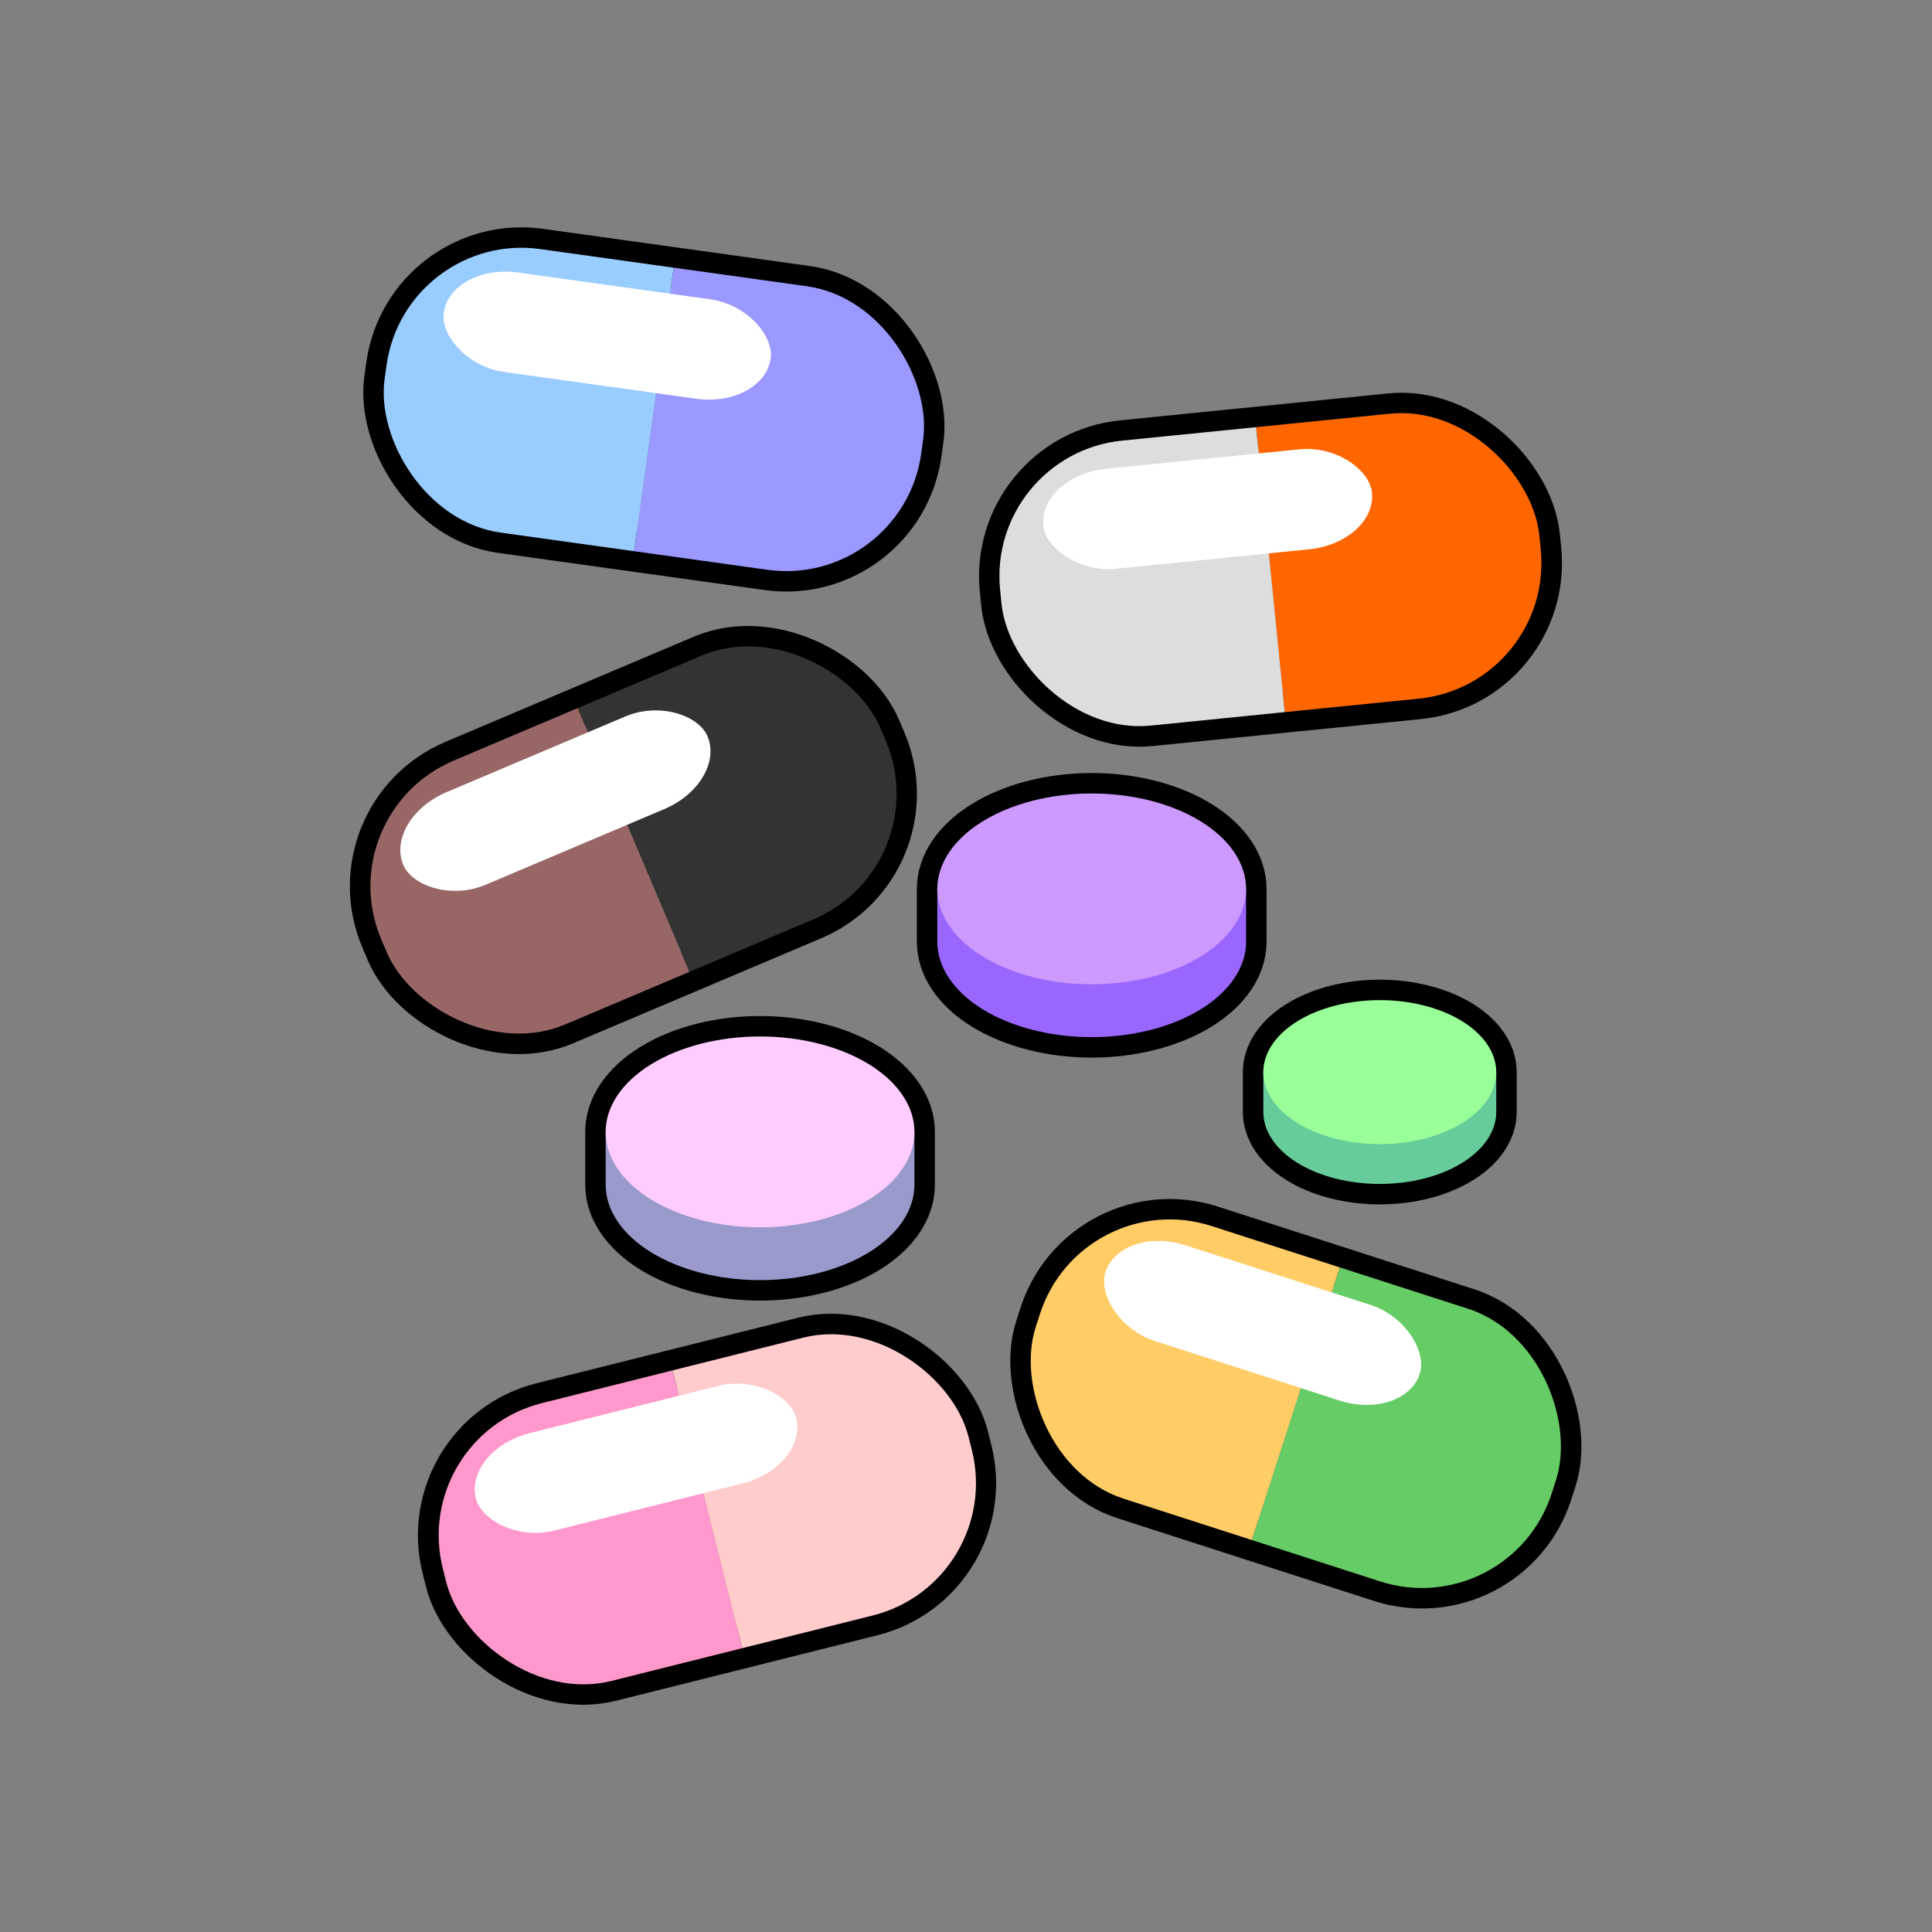 <?xml version="1.0" encoding="UTF-8" standalone="no"?>
<!-- Created with Inkscape (http://www.inkscape.org/) -->

<svg
   xmlns:dc="http://purl.org/dc/elements/1.1/"
   xmlns:cc="http://creativecommons.org/ns#"
   xmlns:rdf="http://www.w3.org/1999/02/22-rdf-syntax-ns#"
   xmlns:svg="http://www.w3.org/2000/svg"
   xmlns="http://www.w3.org/2000/svg"
   xmlns:sodipodi="http://sodipodi.sourceforge.net/DTD/sodipodi-0.dtd"
   xmlns:inkscape="http://www.inkscape.org/namespaces/inkscape"
   width="2000mm"
   height="2000mm"
   viewBox="0 0 7086.614 7086.614"
   id="svg2"
   version="1.1"
   inkscape:version="0.91 r13725"
   sodipodi:docname="logo.svg"
   inkscape:export-filename="C:\Users\J\Documents\AAAAA\pokey\tucker\games\Horse Pills\logo_16.png"
   inkscape:export-xdpi="0.2032"
   inkscape:export-ydpi="0.2032">
  <rect x="0" y="0" width="7086.614" height="7086.614" fill="#808080" stroke="none"/>
  <defs
     id="defs4">
    <clipPath
       clipPathUnits="userSpaceOnUse"
       id="clipPath4190">
      <rect
         style="opacity:1;fill:#ffffff;fill-opacity:1;fill-rule:nonzero;stroke:none;stroke-width:100;stroke-linecap:butt;stroke-linejoin:bevel;stroke-miterlimit:4;stroke-dasharray:none;stroke-opacity:1"
         id="rect4192"
         width="1987.98"
         height="1050.559"
         x="2549.317"
         y="-3149.872"
         rx="500"
         ry="500" />
    </clipPath>
    <clipPath
       clipPathUnits="userSpaceOnUse"
       id="clipPath4194">
      <rect
         style="opacity:1;fill:#ffffff;fill-opacity:1;fill-rule:nonzero;stroke:none;stroke-width:100;stroke-linecap:butt;stroke-linejoin:bevel;stroke-miterlimit:4;stroke-dasharray:none;stroke-opacity:1"
         id="rect4196"
         width="1987.98"
         height="1050.559"
         x="2549.317"
         y="-3149.872"
         rx="500"
         ry="500" />
    </clipPath>
  </defs>
  <sodipodi:namedview
     id="base"
     pagecolor="#ffffff"
     bordercolor="#666666"
     borderopacity="1.0"
     inkscape:pageopacity="0.0"
     inkscape:pageshadow="2"
     inkscape:zoom="0.056568542"
     inkscape:cx="3229.5543"
     inkscape:cy="3934.5421"
     inkscape:document-units="px"
     inkscape:current-layer="layer1"
     showgrid="false"
     inkscape:window-width="1920"
     inkscape:window-height="1031"
     inkscape:window-x="-8"
     inkscape:window-y="-8"
     inkscape:window-maximized="1"
     showguides="false" />
  <g
     inkscape:label="Layer 1"
     inkscape:groupmode="layer"
     id="layer1"
     transform="translate(0,6034.252)">
    <g
       id="g4200"
       transform="matrix(0.99,0.138,-0.138,0.99,-1471.655,-2423.051)">
      <rect
         style="opacity:1;fill:none;fill-opacity:1;fill-rule:nonzero;stroke:#000000;stroke-width:150;stroke-linecap:butt;stroke-linejoin:bevel;stroke-miterlimit:4;stroke-dasharray:none;stroke-opacity:1"
         id="rect4188"
         width="1987.98"
         height="1050.559"
         x="2549.317"
         y="-3149.872"
         rx="500"
         ry="500" />
      <path
         clip-path="url(#clipPath4194)"
         style="opacity:1;fill:#9999ff;fill-opacity:1;fill-rule:nonzero;stroke:none;stroke-width:100;stroke-linecap:butt;stroke-linejoin:bevel;stroke-miterlimit:4;stroke-dasharray:none;stroke-opacity:1"
         d="m 5002.275,-3630.705 -1458.968,0 0,1951.615 1458.968,0 z"
         id="path4178"
         inkscape:connector-curvature="0"
         sodipodi:nodetypes="ccccc" />
      <path
         clip-path="url(#clipPath4190)"
         sodipodi:nodetypes="ccccc"
         inkscape:connector-curvature="0"
         id="rect4175"
         d="m 2101.117,-3630.705 1442.19,0 0,1951.615 -1442.19,0 z"
         style="opacity:1;fill:#99ccff;fill-opacity:1;fill-rule:nonzero;stroke:none;stroke-width:100;stroke-linecap:butt;stroke-linejoin:bevel;stroke-miterlimit:4;stroke-dasharray:none;stroke-opacity:1" />
      <rect
         ry="250"
         rx="250"
         y="-3053.471"
         x="2730.567"
         height="368.572"
         width="1211.429"
         id="rect4198"
         style="opacity:1;fill:#ffffff;fill-opacity:1;fill-rule:nonzero;stroke:none;stroke-width:150;stroke-linecap:butt;stroke-linejoin:bevel;stroke-miterlimit:4;stroke-dasharray:none;stroke-opacity:1" />
    </g>
    <g
       id="g4345"
       transform="translate(-4.419,-48.614)">
      <rect
         transform="matrix(0.921,-0.39,0.39,0.921,0,0)"
         ry="500"
         rx="500"
         y="-2291.798"
         x="2281.45"
         height="1050.559"
         width="1987.98"
         id="rect4208"
         style="opacity:1;fill:none;fill-opacity:1;fill-rule:nonzero;stroke:#000000;stroke-width:150;stroke-linecap:butt;stroke-linejoin:bevel;stroke-miterlimit:4;stroke-dasharray:none;stroke-opacity:1" />
      <path
         transform="matrix(0.921,-0.39,0.39,0.921,88.385,894.557)"
         sodipodi:nodetypes="ccccc"
         inkscape:connector-curvature="0"
         id="path4210"
         d="m 5002.275,-3630.705 -1458.968,0 0,1951.615 1458.968,0 z"
         style="opacity:1;fill:#333333;fill-opacity:1;fill-rule:nonzero;stroke:none;stroke-width:100;stroke-linecap:butt;stroke-linejoin:bevel;stroke-miterlimit:4;stroke-dasharray:none;stroke-opacity:1"
         clip-path="url(#clipPath4194)" />
      <path
         transform="matrix(0.921,-0.39,0.39,0.921,88.385,894.557)"
         style="opacity:1;fill:#996666;fill-opacity:1;fill-rule:nonzero;stroke:none;stroke-width:100;stroke-linecap:butt;stroke-linejoin:bevel;stroke-miterlimit:4;stroke-dasharray:none;stroke-opacity:1"
         d="m 2101.117,-3630.705 1442.19,0 0,1951.615 -1442.19,0 z"
         id="path4212"
         inkscape:connector-curvature="0"
         sodipodi:nodetypes="ccccc"
         clip-path="url(#clipPath4190)" />
      <rect
         transform="matrix(0.921,-0.39,0.39,0.921,0,0)"
         style="opacity:1;fill:#ffffff;fill-opacity:1;fill-rule:nonzero;stroke:none;stroke-width:150;stroke-linecap:butt;stroke-linejoin:bevel;stroke-miterlimit:4;stroke-dasharray:none;stroke-opacity:1"
         id="rect4214"
         width="1211.429"
         height="368.572"
         x="2462.7"
         y="-2195.397"
         rx="250"
         ry="250" />
    </g>
    <g
       id="g4273"
       transform="translate(-13.028,137.953)">
      <rect
         transform="matrix(0.995,-0.1,0.1,0.995,0,0)"
         ry="500"
         rx="500"
         y="-4119.888"
         x="4064.045"
         height="1050.559"
         width="1987.98"
         id="rect4228"
         style="opacity:1;fill:none;fill-opacity:1;fill-rule:nonzero;stroke:#000000;stroke-width:150;stroke-linecap:butt;stroke-linejoin:bevel;stroke-miterlimit:4;stroke-dasharray:none;stroke-opacity:1" />
      <path
         transform="matrix(0.995,-0.1,0.1,0.995,1409.864,-1116.967)"
         sodipodi:nodetypes="ccccc"
         inkscape:connector-curvature="0"
         id="path4230"
         d="m 5002.275,-3630.705 -1458.968,0 0,1951.615 1458.968,0 z"
         style="opacity:1;fill:#ff6600;fill-opacity:1;fill-rule:nonzero;stroke:none;stroke-width:100;stroke-linecap:butt;stroke-linejoin:bevel;stroke-miterlimit:4;stroke-dasharray:none;stroke-opacity:1"
         clip-path="url(#clipPath4194)" />
      <path
         transform="matrix(0.995,-0.1,0.1,0.995,1409.864,-1116.967)"
         style="opacity:1;fill:#dddddd;fill-opacity:1;fill-rule:nonzero;stroke:none;stroke-width:100;stroke-linecap:butt;stroke-linejoin:bevel;stroke-miterlimit:4;stroke-dasharray:none;stroke-opacity:1"
         d="m 2101.117,-3630.705 1442.19,0 0,1951.615 -1442.19,0 z"
         id="path4232"
         inkscape:connector-curvature="0"
         sodipodi:nodetypes="ccccc"
         clip-path="url(#clipPath4190)" />
      <rect
         transform="matrix(0.995,-0.1,0.1,0.995,0,0)"
         style="opacity:1;fill:#ffffff;fill-opacity:1;fill-rule:nonzero;stroke:none;stroke-width:150;stroke-linecap:butt;stroke-linejoin:bevel;stroke-miterlimit:4;stroke-dasharray:none;stroke-opacity:1"
         id="rect4234"
         width="1211.429"
         height="368.572"
         x="4245.295"
         y="-4023.487"
         rx="250"
         ry="250" />
    </g>
    <g
       id="g4252"
       transform="translate(-649.424,-763.608)">
      <path
         id="path4247"
         transform="translate(0,-6034.252)"
         d="m 4653.812,3674.115 c -150.195,0 -294.239,36.874 -400.443,102.512 -106.204,65.638 -165.869,154.662 -165.869,247.488 0,0 0,100.924 0,193.75 0,92.826 59.665,181.849 165.869,247.486 106.204,65.638 250.248,102.514 400.443,102.514 150.195,0 294.239,-36.876 400.443,-102.514 106.204,-65.638 165.867,-154.661 165.867,-247.486 0,-92.826 0,-193.75 0,-193.75 0,-92.826 -59.663,-181.85 -165.867,-247.488 -106.204,-65.638 -250.248,-102.512 -400.443,-102.512 z"
         style="opacity:1;fill:#9966ff;fill-opacity:1;fill-rule:nonzero;stroke:#000000;stroke-width:150;stroke-linecap:butt;stroke-linejoin:bevel;stroke-miterlimit:4;stroke-dasharray:none;stroke-opacity:1"
         inkscape:connector-curvature="0" />
      <path
         sodipodi:nodetypes="sssssccs"
         inkscape:connector-curvature="0"
         style="opacity:1;fill:#9966ff;fill-opacity:1;fill-rule:nonzero;stroke:none;stroke-width:150;stroke-linecap:butt;stroke-linejoin:bevel;stroke-miterlimit:4;stroke-dasharray:none;stroke-opacity:1"
         d="m 5220.124,-1816.388 c 0,92.826 -59.665,181.85 -165.869,247.487 -106.204,65.638 -250.248,102.513 -400.443,102.513 -150.195,0 -294.239,-36.875 -400.443,-102.513 -106.204,-65.638 -165.869,-154.662 -165.869,-247.487 0,-92.826 -1e-4,-193.75 -1e-4,-193.75 l 1132.624,0 c 0,0 -1e-4,100.924 -1e-4,193.75 z"
         id="path4245" />
      <path
         sodipodi:nodetypes="sssssssss"
         inkscape:connector-curvature="0"
         id="path4242"
         d="m 5220.124,-2010.138 c 0,92.826 -59.665,181.85 -165.869,247.487 -106.204,65.638 -250.248,102.513 -400.443,102.513 -150.195,0 -294.239,-36.875 -400.443,-102.513 -106.204,-65.638 -165.869,-154.662 -165.869,-247.487 0,-92.826 59.665,-181.85 165.869,-247.487 106.204,-65.638 250.248,-102.513 400.443,-102.513 150.195,0 294.239,36.875 400.443,102.513 106.204,65.638 165.869,154.662 165.869,247.487 z"
         style="opacity:1;fill:#cc99ff;fill-opacity:1;fill-rule:nonzero;stroke:none;stroke-width:150;stroke-linecap:butt;stroke-linejoin:bevel;stroke-miterlimit:4;stroke-dasharray:none;stroke-opacity:1" />
    </g>
    <g
       id="g4268"
       transform="translate(559.091,-497.295)">
      <path
         style="opacity:1;fill:#9966ff;fill-opacity:1;fill-rule:nonzero;stroke:#000000;stroke-width:150;stroke-linecap:butt;stroke-linejoin:bevel;stroke-miterlimit:4;stroke-dasharray:none;stroke-opacity:1"
         d="m 2228.812,-1735.137 c -150.195,0 -294.239,36.874 -400.443,102.512 -106.204,65.638 -165.869,154.662 -165.869,247.488 0,0 0,100.924 0,193.75 0,92.826 59.665,181.849 165.869,247.486 106.204,65.638 250.248,102.514 400.443,102.514 150.195,0 294.239,-36.876 400.443,-102.514 106.204,-65.638 165.867,-154.661 165.867,-247.486 0,-92.826 0,-193.75 0,-193.75 0,-92.826 -59.663,-181.85 -165.867,-247.488 -106.204,-65.638 -250.248,-102.512 -400.443,-102.512 z"
         id="path4259"
         inkscape:connector-curvature="0" />
      <path
         id="path4261"
         d="m 2795.124,-1191.388 c 0,92.826 -59.665,181.85 -165.869,247.487 -106.204,65.638 -250.248,102.513 -400.443,102.513 -150.195,0 -294.239,-36.875 -400.443,-102.513 -106.204,-65.638 -165.869,-154.662 -165.869,-247.487 0,-92.826 -10e-5,-193.75 -10e-5,-193.75 l 1132.624,0 c 0,0 -10e-5,100.924 -10e-5,193.75 z"
         style="opacity:1;fill:#9999cc;fill-opacity:1;fill-rule:nonzero;stroke:none;stroke-width:150;stroke-linecap:butt;stroke-linejoin:bevel;stroke-miterlimit:4;stroke-dasharray:none;stroke-opacity:1"
         inkscape:connector-curvature="0"
         sodipodi:nodetypes="sssssccs" />
      <path
         style="opacity:1;fill:#ffccff;fill-opacity:1;fill-rule:nonzero;stroke:none;stroke-width:150;stroke-linecap:butt;stroke-linejoin:bevel;stroke-miterlimit:4;stroke-dasharray:none;stroke-opacity:1"
         d="m 2795.124,-1385.138 c 0,92.826 -59.665,181.85 -165.869,247.487 -106.204,65.638 -250.248,102.513 -400.443,102.513 -150.195,0 -294.239,-36.875 -400.443,-102.513 -106.204,-65.638 -165.869,-154.662 -165.869,-247.487 0,-92.826 59.665,-181.85 165.869,-247.487 106.204,-65.638 250.248,-102.513 400.443,-102.513 150.195,0 294.239,36.875 400.443,102.513 106.204,65.638 165.869,154.662 165.869,247.487 z"
         id="path4263"
         inkscape:connector-curvature="0"
         sodipodi:nodetypes="sssssssss" />
    </g>
    <g
       id="g4299"
       transform="translate(61.972,175.453)">
      <rect
         style="opacity:1;fill:none;fill-opacity:1;fill-rule:nonzero;stroke:#000000;stroke-width:150;stroke-linecap:butt;stroke-linejoin:bevel;stroke-miterlimit:4;stroke-dasharray:none;stroke-opacity:1"
         id="rect4281"
         width="1987.98"
         height="1050.559"
         x="3144.143"
         y="-2973.971"
         rx="500"
         ry="500"
         transform="matrix(0.952,0.307,-0.307,0.952,0,0)" />
      <path
         clip-path="url(#clipPath4194)"
         style="opacity:1;fill:#66cc66;fill-opacity:1;fill-rule:nonzero;stroke:none;stroke-width:100;stroke-linecap:butt;stroke-linejoin:bevel;stroke-miterlimit:4;stroke-dasharray:none;stroke-opacity:1"
         d="m 5002.275,-3630.705 -1458.968,0 0,1951.615 1458.968,0 z"
         id="path4283"
         inkscape:connector-curvature="0"
         sodipodi:nodetypes="ccccc"
         transform="matrix(0.952,0.307,-0.307,0.952,512.146,349.952)" />
      <path
         clip-path="url(#clipPath4190)"
         sodipodi:nodetypes="ccccc"
         inkscape:connector-curvature="0"
         id="path4285"
         d="m 2101.117,-3630.705 1442.19,0 0,1951.615 -1442.19,0 z"
         style="opacity:1;fill:#ffcc66;fill-opacity:1;fill-rule:nonzero;stroke:none;stroke-width:100;stroke-linecap:butt;stroke-linejoin:bevel;stroke-miterlimit:4;stroke-dasharray:none;stroke-opacity:1"
         transform="matrix(0.952,0.307,-0.307,0.952,512.146,349.952)" />
      <rect
         ry="250"
         rx="250"
         y="-2877.57"
         x="3325.394"
         height="368.572"
         width="1211.429"
         id="rect4287"
         style="opacity:1;fill:#ffffff;fill-opacity:1;fill-rule:nonzero;stroke:none;stroke-width:150;stroke-linecap:butt;stroke-linejoin:bevel;stroke-miterlimit:4;stroke-dasharray:none;stroke-opacity:1"
         transform="matrix(0.952,0.307,-0.307,0.952,0,0)" />
    </g>
    <g
       id="g4319"
       transform="translate(-33.081,-196.272)">
      <g
         id="g4351"
         transform="translate(159.099,8.839)">
        <rect
           transform="matrix(0.97,-0.243,0.243,0.97,0,0)"
           ry="500"
           rx="500"
           y="-227.255"
           x="1474.999"
           height="1050.559"
           width="1987.98"
           id="rect4307"
           style="opacity:1;fill:none;fill-opacity:1;fill-rule:nonzero;stroke:#000000;stroke-width:150;stroke-linecap:butt;stroke-linejoin:bevel;stroke-miterlimit:4;stroke-dasharray:none;stroke-opacity:1" />
        <path
           transform="matrix(0.97,-0.243,0.243,0.97,-330.76,3096.199)"
           sodipodi:nodetypes="ccccc"
           inkscape:connector-curvature="0"
           id="path4309"
           d="m 5002.275,-3630.705 -1458.968,0 0,1951.615 1458.968,0 z"
           style="opacity:1;fill:#ffcccc;fill-opacity:1;fill-rule:nonzero;stroke:none;stroke-width:100;stroke-linecap:butt;stroke-linejoin:bevel;stroke-miterlimit:4;stroke-dasharray:none;stroke-opacity:1"
           clip-path="url(#clipPath4194)" />
        <path
           transform="matrix(0.97,-0.243,0.243,0.97,-330.76,3096.199)"
           style="opacity:1;fill:#ff99cc;fill-opacity:1;fill-rule:nonzero;stroke:none;stroke-width:100;stroke-linecap:butt;stroke-linejoin:bevel;stroke-miterlimit:4;stroke-dasharray:none;stroke-opacity:1"
           d="m 2101.117,-3630.705 1442.19,0 0,1951.615 -1442.19,0 z"
           id="path4311"
           inkscape:connector-curvature="0"
           sodipodi:nodetypes="ccccc"
           clip-path="url(#clipPath4190)" />
        <rect
           transform="matrix(0.97,-0.243,0.243,0.97,0,0)"
           style="opacity:1;fill:#ffffff;fill-opacity:1;fill-rule:nonzero;stroke:none;stroke-width:150;stroke-linecap:butt;stroke-linejoin:bevel;stroke-miterlimit:4;stroke-dasharray:none;stroke-opacity:1"
           id="rect4313"
           width="1211.429"
           height="368.572"
           x="1656.25"
           y="-130.854"
           rx="250"
           ry="250" />
      </g>
    </g>
    <g
       id="g4336"
       transform="translate(-234.229,-101.647)">
      <path
         inkscape:connector-curvature="0"
         id="path4327"
         d="m 5295.318,-2264.108 c -113.31,0 -221.979,27.819 -302.102,77.337 -80.122,49.518 -125.135,116.68 -125.135,186.71 0,0 0,76.139 0,146.168 0,70.029 45.012,137.19 125.135,186.708 80.122,49.518 188.792,77.338 302.102,77.338 113.31,0 221.979,-27.82 302.102,-77.338 80.122,-49.518 125.133,-116.679 125.133,-186.708 0,-70.029 0,-146.168 0,-146.168 0,-70.029 -45.011,-137.191 -125.133,-186.71 -80.122,-49.518 -188.792,-77.337 -302.102,-77.337 z"
         style="opacity:1;fill:#9966ff;fill-opacity:1;fill-rule:nonzero;stroke:#000000;stroke-width:150;stroke-linecap:butt;stroke-linejoin:bevel;stroke-miterlimit:4;stroke-dasharray:none;stroke-opacity:1" />
      <path
         sodipodi:nodetypes="sssssccs"
         inkscape:connector-curvature="0"
         style="opacity:1;fill:#66cc99;fill-opacity:1;fill-rule:nonzero;stroke:none;stroke-width:150;stroke-linecap:butt;stroke-linejoin:bevel;stroke-miterlimit:4;stroke-dasharray:none;stroke-opacity:1"
         d="m 5722.553,-1853.894 c 0,70.029 -45.012,137.191 -125.135,186.709 -80.122,49.518 -188.791,77.337 -302.101,77.337 -113.31,0 -221.979,-27.819 -302.101,-77.337 -80.122,-49.518 -125.135,-116.68 -125.135,-186.709 0,-70.029 0,-146.168 0,-146.168 l 854.472,0 c 0,0 -1e-4,76.139 -1e-4,146.168 z"
         id="path4329" />
      <path
         sodipodi:nodetypes="sssssssss"
         inkscape:connector-curvature="0"
         id="path4331"
         d="m 5722.553,-2000.063 c 0,70.029 -45.012,137.191 -125.135,186.709 -80.122,49.518 -188.791,77.337 -302.101,77.337 -113.31,0 -221.979,-27.819 -302.101,-77.337 -80.122,-49.518 -125.135,-116.68 -125.135,-186.709 0,-70.029 45.012,-137.191 125.135,-186.709 80.122,-49.518 188.791,-77.337 302.101,-77.337 113.31,0 221.979,27.819 302.101,77.337 80.122,49.518 125.135,116.679 125.135,186.709 z"
         style="opacity:1;fill:#99ff99;fill-opacity:1;fill-rule:nonzero;stroke:none;stroke-width:150;stroke-linecap:butt;stroke-linejoin:bevel;stroke-miterlimit:4;stroke-dasharray:none;stroke-opacity:1" />
    </g>
  </g>
</svg>

